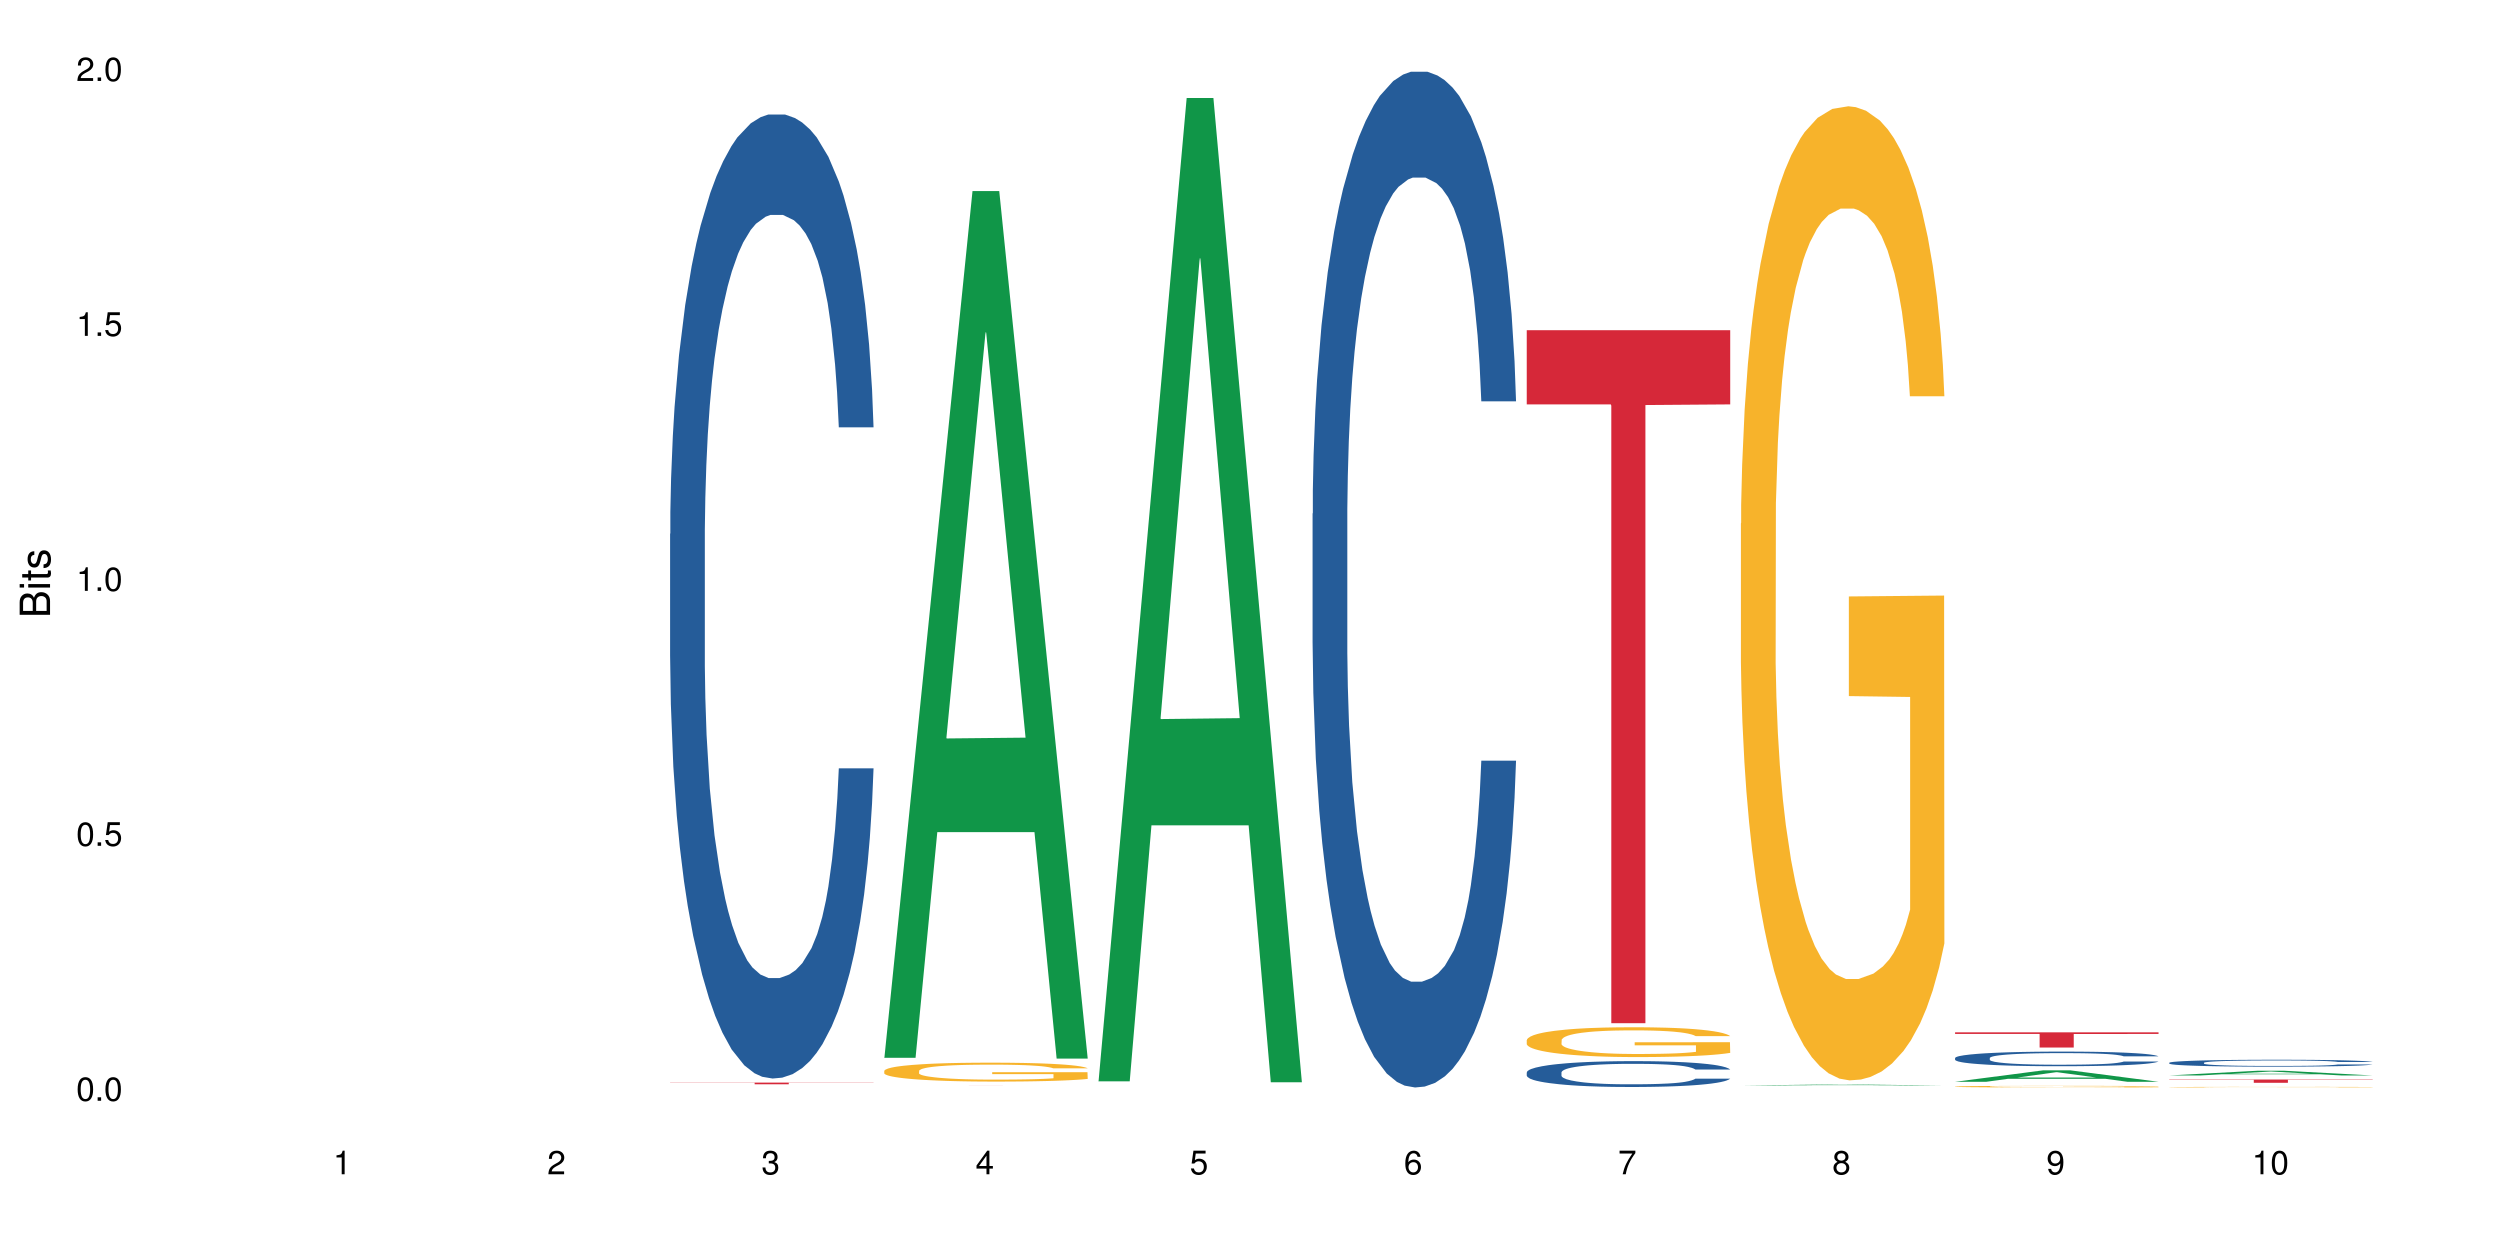 <?xml version="1.0" encoding="UTF-8"?>
<svg xmlns="http://www.w3.org/2000/svg" xmlns:xlink="http://www.w3.org/1999/xlink" width="720pt" height="360pt" viewBox="0 0 720 360" version="1.1">
<defs>
<g>
<symbol overflow="visible" id="glyph0-0">
<path style="stroke:none;" d=""/>
</symbol>
<symbol overflow="visible" id="glyph0-1">
<path style="stroke:none;" d="M 2.641 -6.797 C 2 -6.797 1.422 -6.531 1.078 -6.047 C 0.641 -5.453 0.406 -4.547 0.406 -3.297 C 0.406 -1 1.188 0.219 2.641 0.219 C 4.078 0.219 4.859 -1 4.859 -3.234 C 4.859 -4.562 4.656 -5.438 4.203 -6.047 C 3.844 -6.531 3.281 -6.797 2.641 -6.797 Z M 2.641 -6.047 C 3.547 -6.047 4 -5.125 4 -3.312 C 4 -1.375 3.562 -0.484 2.625 -0.484 C 1.734 -0.484 1.281 -1.422 1.281 -3.281 C 1.281 -5.141 1.734 -6.047 2.641 -6.047 Z M 2.641 -6.047 "/>
</symbol>
<symbol overflow="visible" id="glyph0-2">
<path style="stroke:none;" d="M 1.828 -1 L 0.828 -1 L 0.828 0 L 1.828 0 Z M 1.828 -1 "/>
</symbol>
<symbol overflow="visible" id="glyph0-3">
<path style="stroke:none;" d="M 4.562 -6.797 L 1.062 -6.797 L 0.547 -3.094 L 1.328 -3.094 C 1.719 -3.562 2.047 -3.734 2.578 -3.734 C 3.484 -3.734 4.062 -3.109 4.062 -2.094 C 4.062 -1.125 3.484 -0.531 2.578 -0.531 C 1.828 -0.531 1.375 -0.906 1.188 -1.672 L 0.328 -1.672 C 0.453 -1.109 0.547 -0.844 0.75 -0.594 C 1.125 -0.078 1.828 0.219 2.594 0.219 C 3.969 0.219 4.922 -0.781 4.922 -2.219 C 4.922 -3.562 4.031 -4.484 2.719 -4.484 C 2.25 -4.484 1.859 -4.359 1.469 -4.062 L 1.734 -5.969 L 4.562 -5.969 Z M 4.562 -6.797 "/>
</symbol>
<symbol overflow="visible" id="glyph0-4">
<path style="stroke:none;" d="M 2.484 -4.844 L 2.484 0 L 3.328 0 L 3.328 -6.797 L 2.766 -6.797 C 2.469 -5.75 2.281 -5.609 0.984 -5.453 L 0.984 -4.844 Z M 2.484 -4.844 "/>
</symbol>
<symbol overflow="visible" id="glyph0-5">
<path style="stroke:none;" d="M 4.859 -0.828 L 1.281 -0.828 C 1.359 -1.391 1.672 -1.75 2.5 -2.234 L 3.469 -2.75 C 4.406 -3.266 4.906 -3.969 4.906 -4.812 C 4.906 -5.375 4.672 -5.906 4.266 -6.266 C 3.859 -6.625 3.375 -6.797 2.719 -6.797 C 1.859 -6.797 1.219 -6.5 0.844 -5.922 C 0.609 -5.562 0.5 -5.125 0.484 -4.438 L 1.328 -4.438 C 1.359 -4.906 1.406 -5.188 1.531 -5.406 C 1.75 -5.812 2.188 -6.062 2.703 -6.062 C 3.469 -6.062 4.031 -5.516 4.031 -4.781 C 4.031 -4.25 3.719 -3.797 3.125 -3.438 L 2.234 -2.938 C 0.812 -2.141 0.406 -1.5 0.328 0 L 4.859 0 Z M 4.859 -0.828 "/>
</symbol>
<symbol overflow="visible" id="glyph0-6">
<path style="stroke:none;" d="M 2.125 -3.125 L 2.578 -3.125 C 3.516 -3.125 3.984 -2.703 3.984 -1.891 C 3.984 -1.031 3.469 -0.531 2.578 -0.531 C 1.656 -0.531 1.203 -0.984 1.156 -1.969 L 0.312 -1.969 C 0.344 -1.422 0.438 -1.078 0.609 -0.766 C 0.953 -0.109 1.625 0.219 2.547 0.219 C 3.953 0.219 4.859 -0.609 4.859 -1.906 C 4.859 -2.766 4.516 -3.25 3.703 -3.516 C 4.344 -3.766 4.656 -4.25 4.656 -4.938 C 4.656 -6.109 3.875 -6.797 2.578 -6.797 C 1.203 -6.797 0.484 -6.047 0.453 -4.609 L 1.297 -4.609 C 1.312 -5.016 1.344 -5.25 1.453 -5.453 C 1.641 -5.828 2.062 -6.062 2.594 -6.062 C 3.344 -6.062 3.797 -5.625 3.797 -4.906 C 3.797 -4.422 3.609 -4.141 3.25 -3.984 C 3.016 -3.891 2.719 -3.844 2.125 -3.844 Z M 2.125 -3.125 "/>
</symbol>
<symbol overflow="visible" id="glyph0-7">
<path style="stroke:none;" d="M 3.141 -1.625 L 3.141 0 L 3.984 0 L 3.984 -1.625 L 4.984 -1.625 L 4.984 -2.391 L 3.984 -2.391 L 3.984 -6.797 L 3.359 -6.797 L 0.266 -2.516 L 0.266 -1.625 Z M 3.141 -2.391 L 1 -2.391 L 3.141 -5.359 Z M 3.141 -2.391 "/>
</symbol>
<symbol overflow="visible" id="glyph0-8">
<path style="stroke:none;" d="M 4.781 -5.031 C 4.609 -6.141 3.891 -6.797 2.844 -6.797 C 2.094 -6.797 1.422 -6.438 1.031 -5.828 C 0.609 -5.172 0.406 -4.344 0.406 -3.094 C 0.406 -1.953 0.578 -1.234 0.984 -0.625 C 1.359 -0.078 1.953 0.219 2.703 0.219 C 3.984 0.219 4.922 -0.734 4.922 -2.078 C 4.922 -3.344 4.062 -4.234 2.844 -4.234 C 2.172 -4.234 1.641 -3.969 1.281 -3.469 C 1.281 -5.125 1.828 -6.047 2.797 -6.047 C 3.391 -6.047 3.797 -5.672 3.938 -5.031 Z M 2.734 -3.484 C 3.547 -3.484 4.062 -2.922 4.062 -2 C 4.062 -1.156 3.484 -0.531 2.703 -0.531 C 1.922 -0.531 1.328 -1.188 1.328 -2.047 C 1.328 -2.891 1.906 -3.484 2.734 -3.484 Z M 2.734 -3.484 "/>
</symbol>
<symbol overflow="visible" id="glyph0-9">
<path style="stroke:none;" d="M 4.984 -6.797 L 0.438 -6.797 L 0.438 -5.969 L 4.109 -5.969 C 2.5 -3.656 1.828 -2.234 1.328 0 L 2.219 0 C 2.594 -2.172 3.453 -4.047 4.984 -6.094 Z M 4.984 -6.797 "/>
</symbol>
<symbol overflow="visible" id="glyph0-10">
<path style="stroke:none;" d="M 3.75 -3.578 C 4.453 -4 4.688 -4.344 4.688 -4.984 C 4.688 -6.047 3.844 -6.797 2.641 -6.797 C 1.438 -6.797 0.594 -6.047 0.594 -4.984 C 0.594 -4.359 0.828 -4.016 1.516 -3.578 C 0.734 -3.203 0.359 -2.641 0.359 -1.891 C 0.359 -0.641 1.297 0.219 2.641 0.219 C 3.984 0.219 4.922 -0.641 4.922 -1.875 C 4.922 -2.641 4.531 -3.203 3.75 -3.578 Z M 2.641 -6.047 C 3.359 -6.047 3.812 -5.625 3.812 -4.969 C 3.812 -4.344 3.344 -3.922 2.641 -3.922 C 1.922 -3.922 1.453 -4.344 1.453 -4.984 C 1.453 -5.625 1.922 -6.047 2.641 -6.047 Z M 2.641 -3.203 C 3.484 -3.203 4.062 -2.672 4.062 -1.875 C 4.062 -1.062 3.484 -0.531 2.625 -0.531 C 1.797 -0.531 1.219 -1.078 1.219 -1.875 C 1.219 -2.672 1.797 -3.203 2.641 -3.203 Z M 2.641 -3.203 "/>
</symbol>
<symbol overflow="visible" id="glyph0-11">
<path style="stroke:none;" d="M 0.516 -1.547 C 0.672 -0.438 1.406 0.219 2.438 0.219 C 3.188 0.219 3.859 -0.141 4.266 -0.75 C 4.688 -1.406 4.891 -2.25 4.891 -3.484 C 4.891 -4.625 4.703 -5.359 4.312 -5.953 C 3.938 -6.5 3.344 -6.797 2.594 -6.797 C 1.297 -6.797 0.359 -5.844 0.359 -4.516 C 0.359 -3.25 1.234 -2.344 2.453 -2.344 C 3.094 -2.344 3.562 -2.578 4.016 -3.109 C 4 -1.453 3.469 -0.531 2.5 -0.531 C 1.906 -0.531 1.484 -0.906 1.359 -1.547 Z M 2.578 -6.062 C 3.375 -6.062 3.969 -5.406 3.969 -4.531 C 3.969 -3.688 3.375 -3.094 2.547 -3.094 C 1.734 -3.094 1.234 -3.672 1.234 -4.578 C 1.234 -5.438 1.797 -6.062 2.578 -6.062 Z M 2.578 -6.062 "/>
</symbol>
<symbol overflow="visible" id="glyph1-0">
<path style="stroke:none;" d=""/>
</symbol>
<symbol overflow="visible" id="glyph1-1">
<path style="stroke:none;" d="M 0 -0.953 L 0 -4.891 C 0 -5.719 -0.234 -6.344 -0.734 -6.797 C -1.188 -7.234 -1.812 -7.469 -2.5 -7.469 C -3.547 -7.469 -4.188 -7 -4.625 -5.875 C -4.984 -6.672 -5.641 -7.094 -6.531 -7.094 C -7.156 -7.094 -7.734 -6.859 -8.141 -6.391 C -8.562 -5.938 -8.75 -5.344 -8.75 -4.5 L -8.75 -0.953 Z M -4.984 -2.062 L -7.766 -2.062 L -7.766 -4.219 C -7.766 -4.844 -7.688 -5.203 -7.453 -5.5 C -7.219 -5.812 -6.859 -5.969 -6.375 -5.969 C -5.906 -5.969 -5.531 -5.812 -5.297 -5.5 C -5.062 -5.203 -4.984 -4.844 -4.984 -4.219 Z M -0.984 -2.062 L -4 -2.062 L -4 -4.781 C -4 -5.328 -3.859 -5.688 -3.578 -5.953 C -3.297 -6.219 -2.922 -6.359 -2.484 -6.359 C -2.062 -6.359 -1.688 -6.219 -1.406 -5.953 C -1.109 -5.688 -0.984 -5.328 -0.984 -4.781 Z M -0.984 -2.062 "/>
</symbol>
<symbol overflow="visible" id="glyph1-2">
<path style="stroke:none;" d="M -6.281 -1.797 L -6.281 -0.797 L 0 -0.797 L 0 -1.797 Z M -8.75 -1.797 L -8.75 -0.797 L -7.484 -0.797 L -7.484 -1.797 Z M -8.75 -1.797 "/>
</symbol>
<symbol overflow="visible" id="glyph1-3">
<path style="stroke:none;" d="M -6.281 -3.047 L -6.281 -2.016 L -8.016 -2.016 L -8.016 -1.016 L -6.281 -1.016 L -6.281 -0.172 L -5.469 -0.172 L -5.469 -1.016 L -0.719 -1.016 C -0.078 -1.016 0.281 -1.453 0.281 -2.234 C 0.281 -2.469 0.25 -2.719 0.188 -3.047 L -0.641 -3.047 C -0.609 -2.922 -0.594 -2.766 -0.594 -2.562 C -0.594 -2.141 -0.719 -2.016 -1.156 -2.016 L -5.469 -2.016 L -5.469 -3.047 Z M -6.281 -3.047 "/>
</symbol>
<symbol overflow="visible" id="glyph1-4">
<path style="stroke:none;" d="M -4.531 -5.25 C -5.766 -5.25 -6.469 -4.422 -6.469 -2.969 C -6.469 -1.516 -5.719 -0.562 -4.547 -0.562 C -3.562 -0.562 -3.094 -1.062 -2.734 -2.562 L -2.516 -3.484 C -2.344 -4.188 -2.094 -4.469 -1.625 -4.469 C -1.047 -4.469 -0.641 -3.875 -0.641 -3 C -0.641 -2.453 -0.797 -2 -1.062 -1.75 C -1.25 -1.594 -1.422 -1.531 -1.875 -1.469 L -1.875 -0.406 C -0.422 -0.453 0.281 -1.266 0.281 -2.922 C 0.281 -4.5 -0.5 -5.516 -1.719 -5.516 C -2.656 -5.516 -3.172 -4.984 -3.469 -3.734 L -3.703 -2.766 C -3.891 -1.953 -4.156 -1.609 -4.594 -1.609 C -5.172 -1.609 -5.547 -2.125 -5.547 -2.938 C -5.547 -3.75 -5.203 -4.172 -4.531 -4.203 Z M -4.531 -5.25 "/>
</symbol>
</g>
</defs>
<g id="surface110407">
<rect x="0" y="0" width="720" height="360" style="fill:rgb(100%,100%,100%);fill-opacity:1;stroke:none;"/>
<path style=" stroke:none;fill-rule:nonzero;fill:rgb(14.51%,36.078%,60%);fill-opacity:1;" d="M 192.988 153.777 L 193.059 153.523 L 193.059 147.434 L 193.273 137.789 L 193.773 125.609 L 194.273 117.234 L 195.559 102.258 L 197.348 87.793 L 199.203 76.629 L 200.562 70.027 L 201.777 64.953 L 204.562 55.562 L 206.352 50.742 L 208.281 46.426 L 210.637 42.113 L 212.352 39.574 L 216.211 35.516 L 219.07 33.738 L 221.285 32.977 L 226.074 32.977 L 228.93 33.992 L 231.004 35.262 L 233.289 37.289 L 235.219 39.574 L 238.578 45.156 L 241.578 52.266 L 242.938 56.324 L 245.082 64.191 L 246.723 71.805 L 247.867 78.402 L 249.152 87.793 L 250.297 99.215 L 251.152 112.156 L 251.582 123.07 L 241.578 123.07 L 241.078 112.918 L 240.508 105.051 L 239.434 94.645 L 238.363 87.285 L 236.863 79.926 L 235.504 75.105 L 233.648 70.281 L 232.004 67.238 L 230.289 64.953 L 228.645 63.43 L 225.5 61.906 L 221.855 61.906 L 220.5 62.414 L 217.711 64.445 L 216.211 66.223 L 214.066 69.773 L 212.566 73.074 L 210.781 78.148 L 209.566 82.465 L 208.066 89.062 L 206.992 94.898 L 205.777 103.273 L 205.062 109.621 L 204.422 116.727 L 203.848 125.102 L 203.422 133.98 L 203.133 143.371 L 202.992 152.508 L 202.992 191.844 L 203.133 200.98 L 203.492 211.641 L 204.422 227.121 L 205.777 240.57 L 207.352 251.23 L 208.852 258.844 L 209.707 262.398 L 210.852 266.457 L 212.637 271.535 L 215.211 276.609 L 216.711 278.641 L 219 280.668 L 221.355 281.684 L 224.5 281.684 L 227.289 280.668 L 229.145 279.402 L 231.074 277.371 L 233.719 273.055 L 235.363 268.996 L 236.793 264.172 L 237.863 259.352 L 238.578 255.293 L 239.648 247.422 L 240.508 238.797 L 241.148 229.914 L 241.578 221.285 L 251.582 221.285 L 251.152 231.434 L 250.512 241.332 L 249.867 248.691 L 248.867 257.574 L 247.723 265.441 L 246.082 274.324 L 244.723 280.16 L 242.938 286.508 L 241.293 291.328 L 239.508 295.645 L 236.863 300.719 L 235.148 303.258 L 233.289 305.539 L 231.074 307.57 L 228.289 309.348 L 225.285 310.363 L 222.5 310.617 L 219.5 310.109 L 217.285 309.094 L 214.352 306.809 L 210.711 302.242 L 208.066 297.418 L 205.992 292.598 L 204.207 287.523 L 202.207 280.668 L 199.633 269.504 L 198.062 260.875 L 196.988 253.77 L 195.773 243.871 L 194.918 234.988 L 193.918 220.777 L 193.203 202.758 L 192.988 188.801 Z M 192.988 153.777 "/>
<path style=" stroke:none;fill-rule:nonzero;fill:rgb(83.922%,15.686%,22.353%);fill-opacity:1;" d="M 192.988 311.789 L 251.582 311.789 L 251.582 311.844 L 227.164 311.844 L 227.164 312.273 L 217.336 312.273 L 217.336 311.844 L 192.988 311.844 Z M 192.988 311.789 "/>
<path style=" stroke:none;fill-rule:nonzero;fill:rgb(6.275%,58.824%,28.235%);fill-opacity:1;" d="M 254.668 304.641 L 254.73 304.406 L 280.082 55.02 L 287.781 55.02 L 313.262 304.875 L 304.309 304.875 L 297.926 239.652 L 269.941 239.652 L 263.68 304.641 L 254.668 304.641 L 272.633 212.676 L 295.359 212.441 L 284.027 95.844 L 283.902 95.605 L 283.777 96.312 L 272.57 212.441 L 272.633 212.676 Z M 254.668 304.641 "/>
<path style=" stroke:none;fill-rule:nonzero;fill:rgb(96.863%,70.196%,16.863%);fill-opacity:1;" d="M 254.668 308.383 L 254.738 308.379 L 254.738 308.277 L 255.023 308.055 L 255.738 307.746 L 256.668 307.492 L 257.668 307.293 L 258.312 307.188 L 259.383 307.039 L 260.312 306.93 L 262.672 306.707 L 265.672 306.496 L 267.316 306.406 L 269.172 306.32 L 271.816 306.227 L 273.031 306.191 L 276.746 306.113 L 280.965 306.062 L 285.609 306.047 L 287.75 306.055 L 290.68 306.074 L 294.684 306.129 L 296.969 306.18 L 298.758 306.227 L 300.613 306.293 L 302.902 306.391 L 305.043 306.512 L 306.758 306.629 L 308.473 306.781 L 309.902 306.938 L 311.117 307.113 L 312.191 307.324 L 312.832 307.496 L 313.262 307.672 L 303.328 307.672 L 302.758 307.496 L 302.113 307.363 L 301.043 307.199 L 299.973 307.078 L 298.898 306.984 L 296.898 306.855 L 295.184 306.773 L 293.039 306.707 L 290.969 306.66 L 288.609 306.629 L 287.18 306.621 L 283.395 306.621 L 279.961 306.656 L 277.961 306.695 L 276.531 306.734 L 274.531 306.809 L 273.316 306.871 L 272.602 306.91 L 270.457 307.062 L 269.031 307.203 L 268.242 307.297 L 267.242 307.445 L 266.527 307.582 L 265.742 307.781 L 265.312 307.93 L 264.742 308.27 L 264.672 309.164 L 264.887 309.352 L 265.312 309.559 L 265.887 309.734 L 266.742 309.926 L 267.602 310.07 L 269.102 310.262 L 270.387 310.395 L 271.387 310.477 L 273.316 310.613 L 274.102 310.656 L 275.961 310.746 L 277.891 310.816 L 280.25 310.875 L 282.035 310.906 L 284.895 310.93 L 288.539 310.93 L 292.824 310.898 L 295.539 310.859 L 297.398 310.82 L 298.613 310.785 L 300.113 310.73 L 301.188 310.68 L 302.188 310.625 L 303.402 310.543 L 303.402 309.352 L 285.75 309.348 L 285.75 308.789 L 313.191 308.785 L 313.262 310.73 L 311.762 310.867 L 309.902 310.996 L 308.117 311.094 L 306.258 311.18 L 303.617 311.273 L 301.473 311.332 L 298.184 311.402 L 295.184 311.449 L 292.039 311.477 L 289.254 311.492 L 285.965 311.496 L 283.035 311.488 L 279.891 311.457 L 277.391 311.418 L 275.105 311.367 L 272.816 311.305 L 269.957 311.199 L 268.102 311.113 L 266.172 311.008 L 264.242 310.887 L 262.527 310.75 L 261.383 310.645 L 260.242 310.527 L 259.027 310.379 L 257.883 310.207 L 257.023 310.055 L 256.238 309.879 L 255.668 309.715 L 255.094 309.492 L 254.809 309.312 L 254.668 309.16 Z M 254.668 308.383 "/>
<path style=" stroke:none;fill-rule:nonzero;fill:rgb(83.922%,15.686%,22.353%);fill-opacity:1;" d="M 254.668 312.672 L 313.262 312.672 L 288.84 312.672 L 288.84 312.688 L 279.016 312.688 L 279.016 312.672 Z M 254.668 312.672 "/>
<path style=" stroke:none;fill-rule:nonzero;fill:rgb(6.275%,58.824%,28.235%);fill-opacity:1;" d="M 316.348 311.43 L 316.41 311.164 L 341.762 28.223 L 349.461 28.223 L 374.941 311.695 L 365.988 311.695 L 359.605 237.699 L 331.621 237.699 L 325.359 311.43 L 316.348 311.43 L 334.312 207.09 L 357.039 206.824 L 345.707 74.539 L 345.582 74.27 L 345.457 75.07 L 334.25 206.824 L 334.312 207.09 Z M 316.348 311.43 "/>
<path style=" stroke:none;fill-rule:nonzero;fill:rgb(14.51%,36.078%,60%);fill-opacity:1;" d="M 378.023 147.945 L 378.098 147.676 L 378.098 141.258 L 378.312 131.098 L 378.812 118.262 L 379.312 109.438 L 380.598 93.664 L 382.383 78.422 L 384.242 66.656 L 385.602 59.703 L 386.812 54.355 L 389.602 44.461 L 391.387 39.379 L 393.316 34.836 L 395.676 30.289 L 397.391 27.617 L 401.25 23.336 L 404.105 21.465 L 406.324 20.664 L 411.109 20.664 L 413.969 21.734 L 416.039 23.07 L 418.328 25.207 L 420.258 27.617 L 423.613 33.5 L 426.617 40.984 L 427.973 45.262 L 430.117 53.555 L 431.762 61.574 L 432.906 68.527 L 434.191 78.422 L 435.336 90.453 L 436.191 104.09 L 436.621 115.59 L 426.617 115.59 L 426.117 104.895 L 425.543 96.605 L 424.473 85.641 L 423.402 77.887 L 421.898 70.133 L 420.543 65.051 L 418.684 59.969 L 417.039 56.762 L 415.324 54.355 L 413.684 52.75 L 410.539 51.145 L 406.895 51.145 L 405.535 51.68 L 402.75 53.82 L 401.25 55.691 L 399.105 59.438 L 397.605 62.91 L 395.816 68.258 L 394.602 72.805 L 393.102 79.758 L 392.031 85.906 L 390.816 94.73 L 390.102 101.418 L 389.457 108.902 L 388.887 117.727 L 388.457 127.086 L 388.172 136.98 L 388.027 146.605 L 388.027 188.055 L 388.172 197.68 L 388.531 208.91 L 389.457 225.223 L 390.816 239.395 L 392.387 250.625 L 393.891 258.648 L 394.746 262.391 L 395.891 266.668 L 397.676 272.016 L 400.25 277.363 L 401.75 279.504 L 404.035 281.645 L 406.395 282.711 L 409.539 282.711 L 412.324 281.645 L 414.184 280.305 L 416.113 278.168 L 418.758 273.621 L 420.398 269.344 L 421.828 264.262 L 422.902 259.18 L 423.613 254.902 L 424.688 246.613 L 425.543 237.523 L 426.188 228.164 L 426.617 219.07 L 436.621 219.07 L 436.191 229.77 L 435.547 240.195 L 434.906 247.949 L 433.906 257.309 L 432.762 265.598 L 431.117 274.957 L 429.762 281.109 L 427.973 287.793 L 426.332 292.875 L 424.543 297.418 L 421.898 302.766 L 420.184 305.441 L 418.328 307.848 L 416.113 309.988 L 413.324 311.859 L 410.324 312.93 L 407.539 313.195 L 404.535 312.66 L 402.32 311.59 L 399.391 309.184 L 395.746 304.371 L 393.102 299.293 L 391.031 294.211 L 389.242 288.863 L 387.242 281.645 L 384.672 269.879 L 383.098 260.785 L 382.027 253.297 L 380.812 242.871 L 379.953 233.512 L 378.953 218.539 L 378.238 199.551 L 378.023 184.844 Z M 378.023 147.945 "/>
<path style=" stroke:none;fill-rule:nonzero;fill:rgb(14.51%,36.078%,60%);fill-opacity:1;" d="M 439.703 308.848 L 439.777 308.844 L 439.777 308.68 L 439.988 308.422 L 440.492 308.094 L 440.992 307.871 L 442.277 307.469 L 444.062 307.082 L 445.922 306.781 L 447.277 306.605 L 448.492 306.469 L 451.281 306.215 L 453.066 306.086 L 454.996 305.973 L 457.355 305.855 L 459.07 305.789 L 462.93 305.68 L 465.785 305.633 L 468 305.613 L 472.789 305.613 L 475.648 305.637 L 477.719 305.672 L 480.008 305.727 L 481.938 305.789 L 485.293 305.938 L 488.297 306.129 L 489.652 306.238 L 491.797 306.449 L 493.441 306.652 L 494.582 306.828 L 495.871 307.082 L 497.012 307.387 L 497.871 307.734 L 498.301 308.027 L 488.297 308.027 L 487.797 307.754 L 487.223 307.543 L 486.152 307.266 L 485.078 307.066 L 483.578 306.871 L 482.223 306.742 L 480.363 306.609 L 478.719 306.531 L 477.004 306.469 L 475.363 306.426 L 472.219 306.387 L 468.574 306.387 L 467.215 306.398 L 464.43 306.453 L 462.93 306.504 L 460.785 306.598 L 459.285 306.688 L 457.496 306.82 L 456.281 306.938 L 454.781 307.113 L 453.711 307.27 L 452.496 307.496 L 451.781 307.664 L 451.137 307.855 L 450.566 308.082 L 450.137 308.32 L 449.852 308.57 L 449.707 308.816 L 449.707 309.867 L 449.852 310.113 L 450.207 310.398 L 451.137 310.816 L 452.496 311.176 L 454.066 311.461 L 455.566 311.664 L 456.426 311.762 L 457.57 311.867 L 459.355 312.004 L 461.926 312.141 L 463.43 312.195 L 465.715 312.25 L 468.074 312.277 L 471.219 312.277 L 474.004 312.25 L 475.863 312.215 L 477.793 312.16 L 480.434 312.047 L 482.078 311.938 L 483.508 311.809 L 484.578 311.68 L 485.293 311.57 L 486.367 311.359 L 487.223 311.129 L 487.867 310.891 L 488.297 310.656 L 498.301 310.656 L 497.871 310.93 L 497.227 311.195 L 496.586 311.395 L 495.586 311.629 L 494.441 311.84 L 492.797 312.078 L 491.441 312.234 L 489.652 312.406 L 488.008 312.535 L 486.223 312.652 L 483.578 312.785 L 481.863 312.855 L 480.008 312.918 L 477.793 312.969 L 475.004 313.02 L 472.004 313.047 L 469.215 313.051 L 466.215 313.039 L 464 313.012 L 461.07 312.949 L 457.426 312.828 L 454.781 312.699 L 452.711 312.57 L 450.922 312.434 L 448.922 312.25 L 446.352 311.949 L 444.777 311.719 L 443.707 311.527 L 442.492 311.262 L 441.633 311.023 L 440.633 310.645 L 439.918 310.16 L 439.703 309.789 Z M 439.703 308.848 "/>
<path style=" stroke:none;fill-rule:nonzero;fill:rgb(96.863%,70.196%,16.863%);fill-opacity:1;" d="M 439.703 299.527 L 439.777 299.52 L 439.777 299.359 L 440.062 299.008 L 440.777 298.523 L 441.707 298.121 L 442.707 297.809 L 443.348 297.645 L 444.422 297.406 L 445.348 297.234 L 447.707 296.883 L 450.707 296.555 L 452.352 296.41 L 454.211 296.277 L 456.855 296.129 L 458.07 296.074 L 461.785 295.949 L 466 295.871 L 470.645 295.848 L 472.789 295.855 L 475.719 295.887 L 479.719 295.973 L 482.008 296.051 L 483.793 296.129 L 485.652 296.23 L 487.938 296.387 L 490.082 296.578 L 491.797 296.766 L 493.512 297 L 494.941 297.25 L 496.156 297.527 L 497.227 297.855 L 497.871 298.129 L 498.301 298.402 L 488.367 298.402 L 487.797 298.129 L 487.152 297.918 L 486.082 297.66 L 485.008 297.473 L 483.938 297.32 L 481.938 297.117 L 480.223 296.992 L 478.078 296.883 L 476.004 296.812 L 473.648 296.766 L 472.219 296.75 L 468.43 296.75 L 465 296.805 L 463 296.867 L 461.57 296.93 L 459.57 297.047 L 458.355 297.141 L 457.641 297.203 L 455.496 297.445 L 454.066 297.668 L 453.281 297.816 L 452.281 298.051 L 451.566 298.262 L 450.781 298.578 L 450.352 298.812 L 449.781 299.344 L 449.707 300.758 L 449.922 301.055 L 450.352 301.379 L 450.922 301.66 L 451.781 301.957 L 452.637 302.184 L 454.141 302.492 L 455.426 302.695 L 456.426 302.828 L 458.355 303.039 L 459.141 303.109 L 461 303.254 L 462.93 303.363 L 465.285 303.457 L 467.074 303.504 L 469.93 303.543 L 473.574 303.543 L 477.863 303.496 L 480.578 303.434 L 482.438 303.371 L 483.652 303.316 L 485.152 303.23 L 486.223 303.148 L 487.223 303.062 L 488.438 302.93 L 488.438 301.055 L 470.789 301.047 L 470.789 300.168 L 498.227 300.16 L 498.301 303.23 L 496.801 303.441 L 494.941 303.645 L 493.156 303.801 L 491.297 303.934 L 488.652 304.082 L 486.508 304.176 L 483.223 304.289 L 480.223 304.359 L 477.078 304.406 L 474.289 304.43 L 471.004 304.438 L 468.074 304.422 L 464.93 304.375 L 462.43 304.312 L 460.141 304.234 L 457.855 304.129 L 454.996 303.965 L 453.137 303.832 L 451.211 303.668 L 449.281 303.473 L 447.566 303.262 L 446.422 303.094 L 445.277 302.906 L 444.062 302.672 L 442.922 302.406 L 442.062 302.16 L 441.277 301.887 L 440.703 301.629 L 440.133 301.273 L 439.848 300.992 L 439.703 300.75 Z M 439.703 299.527 "/>
<path style=" stroke:none;fill-rule:nonzero;fill:rgb(83.922%,15.686%,22.353%);fill-opacity:1;" d="M 439.703 95.102 L 498.301 95.102 L 498.301 116.465 L 473.879 116.652 L 473.879 294.672 L 464.055 294.672 L 464.055 116.84 L 463.91 116.465 L 439.703 116.465 Z M 439.703 95.102 "/>
<path style=" stroke:none;fill-rule:nonzero;fill:rgb(6.275%,58.824%,28.235%);fill-opacity:1;" d="M 501.383 312.637 L 501.445 312.637 L 526.801 312.328 L 534.5 312.328 L 559.98 312.637 L 551.027 312.637 L 544.641 312.559 L 516.66 312.559 L 510.398 312.637 L 501.383 312.637 L 519.352 312.523 L 542.074 312.523 L 530.742 312.379 L 530.492 312.379 L 519.289 312.523 L 519.352 312.523 Z M 501.383 312.637 "/>
<path style=" stroke:none;fill-rule:nonzero;fill:rgb(96.863%,70.196%,16.863%);fill-opacity:1;" d="M 501.383 150.766 L 501.453 150.512 L 501.453 145.387 L 501.742 133.859 L 502.457 117.973 L 503.383 104.906 L 504.383 94.66 L 505.027 89.277 L 506.102 81.594 L 507.027 75.957 L 509.387 64.426 L 512.387 53.664 L 514.031 49.055 L 515.891 44.699 L 518.535 39.832 L 519.75 38.035 L 523.465 33.938 L 527.68 31.375 L 532.324 30.605 L 534.469 30.863 L 537.398 31.887 L 541.398 34.707 L 543.688 37.27 L 545.473 39.832 L 547.332 43.16 L 549.617 48.285 L 551.762 54.434 L 553.477 60.582 L 555.191 68.27 L 556.621 76.469 L 557.836 85.434 L 558.906 96.195 L 559.551 105.164 L 559.98 114.129 L 550.047 114.129 L 549.473 105.164 L 548.832 98.246 L 547.758 89.789 L 546.688 83.641 L 545.617 78.773 L 543.613 72.113 L 541.898 68.012 L 539.758 64.426 L 537.684 62.121 L 535.324 60.582 L 533.898 60.07 L 530.109 60.07 L 526.68 61.863 L 524.68 63.914 L 523.25 65.965 L 521.25 69.805 L 520.035 72.879 L 519.32 74.93 L 517.176 82.871 L 515.746 90.047 L 514.961 94.914 L 513.961 102.602 L 513.246 109.52 L 512.461 119.766 L 512.031 127.453 L 511.461 144.875 L 511.387 190.992 L 511.602 200.727 L 512.031 211.23 L 512.602 220.453 L 513.461 230.191 L 514.316 237.621 L 515.816 247.613 L 517.105 254.273 L 518.105 258.629 L 520.035 265.547 L 520.82 267.852 L 522.68 272.465 L 524.605 276.051 L 526.965 279.125 L 528.75 280.664 L 531.609 281.945 L 535.254 281.945 L 539.543 280.406 L 542.258 278.355 L 544.113 276.309 L 545.328 274.516 L 546.832 271.695 L 547.902 269.133 L 548.902 266.316 L 550.117 261.961 L 550.117 200.727 L 532.469 200.473 L 532.469 171.777 L 559.906 171.52 L 559.98 271.695 L 558.477 278.613 L 556.621 285.273 L 554.832 290.398 L 552.977 294.754 L 550.332 299.621 L 548.188 302.695 L 544.902 306.285 L 541.898 308.59 L 538.754 310.125 L 535.969 310.895 L 532.684 311.152 L 529.754 310.641 L 526.609 309.102 L 524.105 307.051 L 521.82 304.492 L 519.535 301.16 L 516.676 295.781 L 514.816 291.426 L 512.887 286.043 L 510.957 279.637 L 509.242 272.723 L 508.102 267.34 L 506.957 261.191 L 505.742 253.504 L 504.598 244.793 L 503.742 236.852 L 502.957 227.887 L 502.383 219.43 L 501.812 207.902 L 501.527 198.676 L 501.383 190.734 Z M 501.383 150.766 "/>
<path style=" stroke:none;fill-rule:nonzero;fill:rgb(6.275%,58.824%,28.235%);fill-opacity:1;" d="M 563.062 311.551 L 563.125 311.547 L 588.48 308.25 L 596.18 308.25 L 621.656 311.555 L 612.707 311.555 L 606.32 310.691 L 578.336 310.691 L 572.078 311.551 L 563.062 311.551 L 581.031 310.332 L 603.754 310.332 L 592.422 308.789 L 592.297 308.785 L 592.172 308.793 L 580.965 310.332 L 581.031 310.332 Z M 563.062 311.551 "/>
<path style=" stroke:none;fill-rule:nonzero;fill:rgb(14.51%,36.078%,60%);fill-opacity:1;" d="M 563.062 304.695 L 563.133 304.691 L 563.133 304.598 L 563.348 304.453 L 563.848 304.27 L 564.348 304.141 L 565.637 303.914 L 567.422 303.695 L 569.281 303.527 L 570.637 303.426 L 571.852 303.348 L 574.641 303.207 L 576.426 303.133 L 578.355 303.066 L 580.711 303.004 L 582.426 302.965 L 586.285 302.902 L 589.145 302.875 L 591.359 302.863 L 596.148 302.863 L 599.004 302.879 L 601.078 302.898 L 603.363 302.93 L 605.293 302.965 L 608.652 303.047 L 611.652 303.156 L 613.012 303.219 L 615.156 303.336 L 616.797 303.453 L 617.941 303.551 L 619.227 303.695 L 620.371 303.867 L 621.23 304.062 L 621.656 304.23 L 611.652 304.23 L 611.152 304.074 L 610.582 303.957 L 609.512 303.801 L 608.438 303.688 L 606.938 303.574 L 605.578 303.504 L 603.723 303.43 L 602.078 303.383 L 600.363 303.348 L 598.719 303.324 L 595.574 303.301 L 591.93 303.301 L 590.574 303.309 L 587.785 303.34 L 586.285 303.367 L 584.145 303.422 L 582.641 303.473 L 580.855 303.547 L 579.641 303.613 L 578.141 303.715 L 577.066 303.805 L 575.855 303.93 L 575.141 304.027 L 574.496 304.133 L 573.926 304.262 L 573.496 304.395 L 573.211 304.539 L 573.066 304.676 L 573.066 305.273 L 573.211 305.41 L 573.566 305.574 L 574.496 305.809 L 575.855 306.012 L 577.426 306.172 L 578.926 306.289 L 579.785 306.344 L 580.926 306.402 L 582.715 306.48 L 585.285 306.559 L 586.785 306.59 L 589.074 306.621 L 591.43 306.637 L 594.574 306.637 L 597.363 306.621 L 599.219 306.602 L 601.148 306.57 L 603.793 306.504 L 605.438 306.441 L 606.867 306.371 L 607.938 306.297 L 608.652 306.234 L 609.723 306.117 L 610.582 305.984 L 611.227 305.852 L 611.652 305.719 L 621.656 305.719 L 621.23 305.875 L 620.586 306.023 L 619.941 306.133 L 618.941 306.27 L 617.801 306.391 L 616.156 306.523 L 614.797 306.613 L 613.012 306.707 L 611.367 306.781 L 609.582 306.848 L 606.938 306.922 L 605.223 306.961 L 603.363 306.996 L 601.148 307.027 L 598.363 307.055 L 595.363 307.07 L 592.574 307.074 L 589.574 307.066 L 587.359 307.051 L 584.43 307.016 L 580.785 306.945 L 578.141 306.875 L 576.066 306.801 L 574.281 306.723 L 572.281 306.621 L 569.707 306.449 L 568.137 306.32 L 567.062 306.211 L 565.848 306.062 L 564.992 305.926 L 563.992 305.711 L 563.277 305.438 L 563.062 305.227 Z M 563.062 304.695 "/>
<path style=" stroke:none;fill-rule:nonzero;fill:rgb(96.863%,70.196%,16.863%);fill-opacity:1;" d="M 563.062 312.93 L 563.133 312.93 L 563.133 312.918 L 563.422 312.902 L 564.133 312.875 L 565.062 312.852 L 566.062 312.836 L 566.707 312.824 L 567.777 312.812 L 568.707 312.805 L 571.066 312.785 L 574.066 312.766 L 575.711 312.758 L 577.57 312.75 L 580.211 312.742 L 581.426 312.742 L 585.145 312.734 L 589.359 312.73 L 594.004 312.727 L 596.148 312.73 L 599.078 312.73 L 603.078 312.734 L 605.367 312.738 L 607.152 312.742 L 609.012 312.75 L 611.297 312.758 L 613.441 312.77 L 615.156 312.777 L 616.871 312.793 L 618.301 312.805 L 619.516 312.82 L 620.586 312.836 L 621.23 312.852 L 621.656 312.867 L 611.727 312.867 L 611.152 312.852 L 610.512 312.84 L 609.438 312.828 L 608.367 312.816 L 607.293 312.809 L 605.293 312.797 L 603.578 312.789 L 601.434 312.785 L 599.363 312.781 L 597.004 312.777 L 591.789 312.777 L 588.359 312.781 L 586.359 312.785 L 584.93 312.789 L 582.93 312.793 L 581.715 312.801 L 581 312.801 L 578.855 312.816 L 577.426 312.828 L 576.641 312.836 L 575.641 312.848 L 574.926 312.859 L 574.137 312.879 L 573.711 312.891 L 573.137 312.918 L 573.066 312.996 L 573.281 313.012 L 573.711 313.031 L 574.281 313.043 L 575.141 313.062 L 575.996 313.074 L 577.496 313.09 L 578.785 313.102 L 579.785 313.109 L 581.715 313.121 L 582.5 313.125 L 584.355 313.133 L 586.285 313.137 L 588.645 313.141 L 590.43 313.145 L 593.289 313.148 L 596.934 313.148 L 601.223 313.145 L 603.938 313.141 L 605.793 313.137 L 607.008 313.137 L 608.508 313.129 L 609.582 313.125 L 610.582 313.121 L 611.797 313.113 L 611.797 313.012 L 594.148 313.012 L 594.148 312.965 L 621.586 312.965 L 621.656 313.129 L 620.156 313.141 L 618.301 313.152 L 616.512 313.16 L 614.656 313.168 L 612.012 313.176 L 609.867 313.184 L 606.582 313.188 L 603.578 313.191 L 600.434 313.195 L 591.43 313.195 L 588.289 313.191 L 585.785 313.188 L 583.5 313.184 L 581.211 313.18 L 578.355 313.172 L 576.496 313.164 L 574.566 313.152 L 572.637 313.145 L 570.922 313.133 L 569.781 313.121 L 568.637 313.113 L 567.422 313.102 L 566.277 313.086 L 565.422 313.07 L 564.633 313.059 L 564.062 313.043 L 563.492 313.023 L 563.207 313.008 L 563.062 312.996 Z M 563.062 312.93 "/>
<path style=" stroke:none;fill-rule:nonzero;fill:rgb(83.922%,15.686%,22.353%);fill-opacity:1;" d="M 563.062 297.312 L 621.656 297.312 L 621.656 297.781 L 597.238 297.785 L 597.238 301.688 L 587.41 301.688 L 587.41 297.789 L 587.27 297.781 L 563.062 297.781 Z M 563.062 297.312 "/>
<path style=" stroke:none;fill-rule:nonzero;fill:rgb(6.275%,58.824%,28.235%);fill-opacity:1;" d="M 624.742 309.73 L 624.805 309.73 L 650.156 308.375 L 657.859 308.375 L 683.336 309.734 L 674.387 309.734 L 668 309.379 L 640.016 309.379 L 633.758 309.73 L 624.742 309.73 L 642.707 309.234 L 665.434 309.23 L 654.102 308.598 L 653.977 308.598 L 653.852 308.602 L 642.645 309.23 L 642.707 309.234 Z M 624.742 309.73 "/>
<path style=" stroke:none;fill-rule:nonzero;fill:rgb(14.51%,36.078%,60%);fill-opacity:1;" d="M 624.742 306.074 L 624.812 306.074 L 624.812 306.031 L 625.027 305.961 L 625.527 305.875 L 626.027 305.812 L 627.312 305.707 L 629.102 305.602 L 630.957 305.523 L 632.316 305.473 L 633.531 305.438 L 636.316 305.371 L 638.105 305.336 L 640.035 305.305 L 642.391 305.273 L 644.105 305.254 L 647.965 305.227 L 650.824 305.215 L 653.039 305.207 L 657.828 305.207 L 660.684 305.215 L 662.758 305.223 L 665.043 305.238 L 666.973 305.254 L 670.332 305.297 L 673.332 305.348 L 674.691 305.375 L 676.836 305.434 L 678.477 305.488 L 679.621 305.535 L 680.906 305.602 L 682.051 305.684 L 682.91 305.777 L 683.336 305.855 L 673.332 305.855 L 672.832 305.781 L 672.262 305.727 L 671.188 305.652 L 670.117 305.598 L 668.617 305.547 L 667.258 305.512 L 665.402 305.477 L 663.758 305.453 L 662.043 305.438 L 660.398 305.426 L 657.254 305.414 L 653.609 305.414 L 652.254 305.418 L 649.465 305.434 L 647.965 305.445 L 645.82 305.473 L 644.32 305.496 L 642.535 305.531 L 641.32 305.562 L 639.82 305.609 L 638.746 305.652 L 637.531 305.711 L 636.816 305.758 L 636.176 305.809 L 635.602 305.871 L 635.176 305.934 L 634.891 306 L 634.746 306.066 L 634.746 306.348 L 634.891 306.414 L 635.246 306.492 L 636.176 306.602 L 637.531 306.699 L 639.105 306.773 L 640.605 306.828 L 641.465 306.855 L 642.605 306.883 L 644.395 306.922 L 646.965 306.957 L 648.465 306.973 L 650.754 306.988 L 653.109 306.992 L 656.254 306.992 L 659.043 306.988 L 660.898 306.977 L 662.828 306.961 L 665.473 306.934 L 667.117 306.902 L 668.547 306.867 L 669.617 306.832 L 670.332 306.805 L 671.402 306.746 L 672.262 306.688 L 672.902 306.621 L 673.332 306.559 L 683.336 306.559 L 682.91 306.633 L 682.266 306.703 L 681.621 306.758 L 680.621 306.82 L 679.477 306.879 L 677.836 306.941 L 676.477 306.984 L 674.691 307.027 L 673.047 307.062 L 671.262 307.094 L 668.617 307.129 L 666.902 307.148 L 665.043 307.164 L 662.828 307.18 L 660.043 307.191 L 657.039 307.199 L 654.254 307.203 L 651.254 307.199 L 649.039 307.191 L 646.109 307.176 L 642.465 307.141 L 639.82 307.105 L 637.746 307.07 L 635.961 307.035 L 633.961 306.988 L 631.387 306.906 L 629.816 306.844 L 628.742 306.793 L 627.527 306.723 L 626.672 306.66 L 625.672 306.555 L 624.957 306.426 L 624.742 306.328 Z M 624.742 306.074 "/>
<path style=" stroke:none;fill-rule:nonzero;fill:rgb(96.863%,70.196%,16.863%);fill-opacity:1;" d="M 624.742 313.094 L 624.812 313.094 L 625.098 313.086 L 625.812 313.074 L 626.742 313.066 L 627.742 313.062 L 628.387 313.059 L 629.457 313.051 L 630.387 313.051 L 632.746 313.043 L 635.746 313.035 L 637.391 313.031 L 639.246 313.031 L 641.891 313.027 L 643.105 313.023 L 646.82 313.023 L 651.039 313.02 L 660.758 313.02 L 664.758 313.023 L 667.043 313.023 L 668.832 313.027 L 670.688 313.027 L 672.977 313.031 L 675.121 313.035 L 678.551 313.043 L 679.98 313.051 L 681.191 313.055 L 682.266 313.062 L 682.91 313.066 L 683.336 313.074 L 673.406 313.074 L 672.832 313.066 L 672.191 313.062 L 671.117 313.059 L 670.047 313.055 L 668.973 313.051 L 666.973 313.047 L 665.258 313.043 L 663.113 313.043 L 661.043 313.039 L 650.039 313.039 L 648.035 313.043 L 646.609 313.043 L 644.605 313.047 L 642.676 313.047 L 640.535 313.055 L 639.105 313.059 L 638.32 313.062 L 637.316 313.066 L 636.605 313.07 L 635.816 313.078 L 635.391 313.082 L 634.816 313.094 L 634.746 313.121 L 635.391 313.133 L 635.961 313.141 L 636.816 313.145 L 637.676 313.148 L 639.176 313.156 L 640.461 313.16 L 641.465 313.164 L 643.391 313.168 L 644.18 313.168 L 646.035 313.172 L 647.965 313.176 L 667.473 313.176 L 668.688 313.172 L 670.188 313.172 L 671.262 313.168 L 672.262 313.168 L 673.477 313.164 L 673.477 313.125 L 655.824 313.125 L 655.824 313.109 L 683.266 313.109 L 683.336 313.172 L 681.836 313.176 L 679.98 313.18 L 678.191 313.184 L 676.336 313.188 L 673.691 313.188 L 671.547 313.191 L 668.258 313.191 L 665.258 313.195 L 649.965 313.195 L 647.465 313.191 L 642.891 313.191 L 640.035 313.188 L 638.176 313.184 L 634.316 313.176 L 632.602 313.172 L 631.457 313.168 L 630.316 313.164 L 629.102 313.16 L 627.957 313.156 L 627.102 313.148 L 626.312 313.145 L 625.742 313.137 L 625.172 313.133 L 624.883 313.125 L 624.742 313.121 Z M 624.742 313.094 "/>
<path style=" stroke:none;fill-rule:nonzero;fill:rgb(83.922%,15.686%,22.353%);fill-opacity:1;" d="M 624.742 310.91 L 683.336 310.91 L 683.336 311.008 L 658.918 311.008 L 658.918 311.848 L 649.09 311.848 L 649.09 311.012 L 648.949 311.008 L 624.742 311.008 Z M 624.742 310.91 "/>
<g style="fill:rgb(0%,0%,0%);fill-opacity:1;">
  <use xlink:href="#glyph0-1" x="21.957" y="317.019"/>
  <use xlink:href="#glyph0-2" x="27.291" y="317.019"/>
  <use xlink:href="#glyph0-1" x="29.958" y="317.019"/>
</g>
<g style="fill:rgb(0%,0%,0%);fill-opacity:1;">
  <use xlink:href="#glyph0-1" x="21.957" y="243.593"/>
  <use xlink:href="#glyph0-2" x="27.291" y="243.593"/>
  <use xlink:href="#glyph0-3" x="29.958" y="243.593"/>
</g>
<g style="fill:rgb(0%,0%,0%);fill-opacity:1;">
  <use xlink:href="#glyph0-4" x="21.957" y="170.163"/>
  <use xlink:href="#glyph0-2" x="27.291" y="170.163"/>
  <use xlink:href="#glyph0-1" x="29.958" y="170.163"/>
</g>
<g style="fill:rgb(0%,0%,0%);fill-opacity:1;">
  <use xlink:href="#glyph0-4" x="21.957" y="96.737"/>
  <use xlink:href="#glyph0-2" x="27.291" y="96.737"/>
  <use xlink:href="#glyph0-3" x="29.958" y="96.737"/>
</g>
<g style="fill:rgb(0%,0%,0%);fill-opacity:1;">
  <use xlink:href="#glyph0-5" x="21.957" y="23.312"/>
  <use xlink:href="#glyph0-2" x="27.291" y="23.312"/>
  <use xlink:href="#glyph0-1" x="29.958" y="23.312"/>
</g>
<g style="fill:rgb(0%,0%,0%);fill-opacity:1;">
  <use xlink:href="#glyph0-4" x="95.926" y="338.19"/>
</g>
<g style="fill:rgb(0%,0%,0%);fill-opacity:1;">
  <use xlink:href="#glyph0-5" x="157.605" y="338.19"/>
</g>
<g style="fill:rgb(0%,0%,0%);fill-opacity:1;">
  <use xlink:href="#glyph0-6" x="219.285" y="338.19"/>
</g>
<g style="fill:rgb(0%,0%,0%);fill-opacity:1;">
  <use xlink:href="#glyph0-7" x="280.965" y="338.19"/>
</g>
<g style="fill:rgb(0%,0%,0%);fill-opacity:1;">
  <use xlink:href="#glyph0-3" x="342.645" y="338.19"/>
</g>
<g style="fill:rgb(0%,0%,0%);fill-opacity:1;">
  <use xlink:href="#glyph0-8" x="404.324" y="338.19"/>
</g>
<g style="fill:rgb(0%,0%,0%);fill-opacity:1;">
  <use xlink:href="#glyph0-9" x="466" y="338.19"/>
</g>
<g style="fill:rgb(0%,0%,0%);fill-opacity:1;">
  <use xlink:href="#glyph0-10" x="527.68" y="338.19"/>
</g>
<g style="fill:rgb(0%,0%,0%);fill-opacity:1;">
  <use xlink:href="#glyph0-11" x="589.359" y="338.19"/>
</g>
<g style="fill:rgb(0%,0%,0%);fill-opacity:1;">
  <use xlink:href="#glyph0-4" x="648.539" y="338.19"/>
  <use xlink:href="#glyph0-1" x="653.873" y="338.19"/>
</g>
<g style="fill:rgb(0%,0%,0%);fill-opacity:1;">
  <use xlink:href="#glyph1-1" x="14.412" y="178.016"/>
  <use xlink:href="#glyph1-2" x="14.412" y="170.012"/>
  <use xlink:href="#glyph1-3" x="14.412" y="167.348"/>
  <use xlink:href="#glyph1-4" x="14.412" y="164.012"/>
</g>
</g>
</svg>
